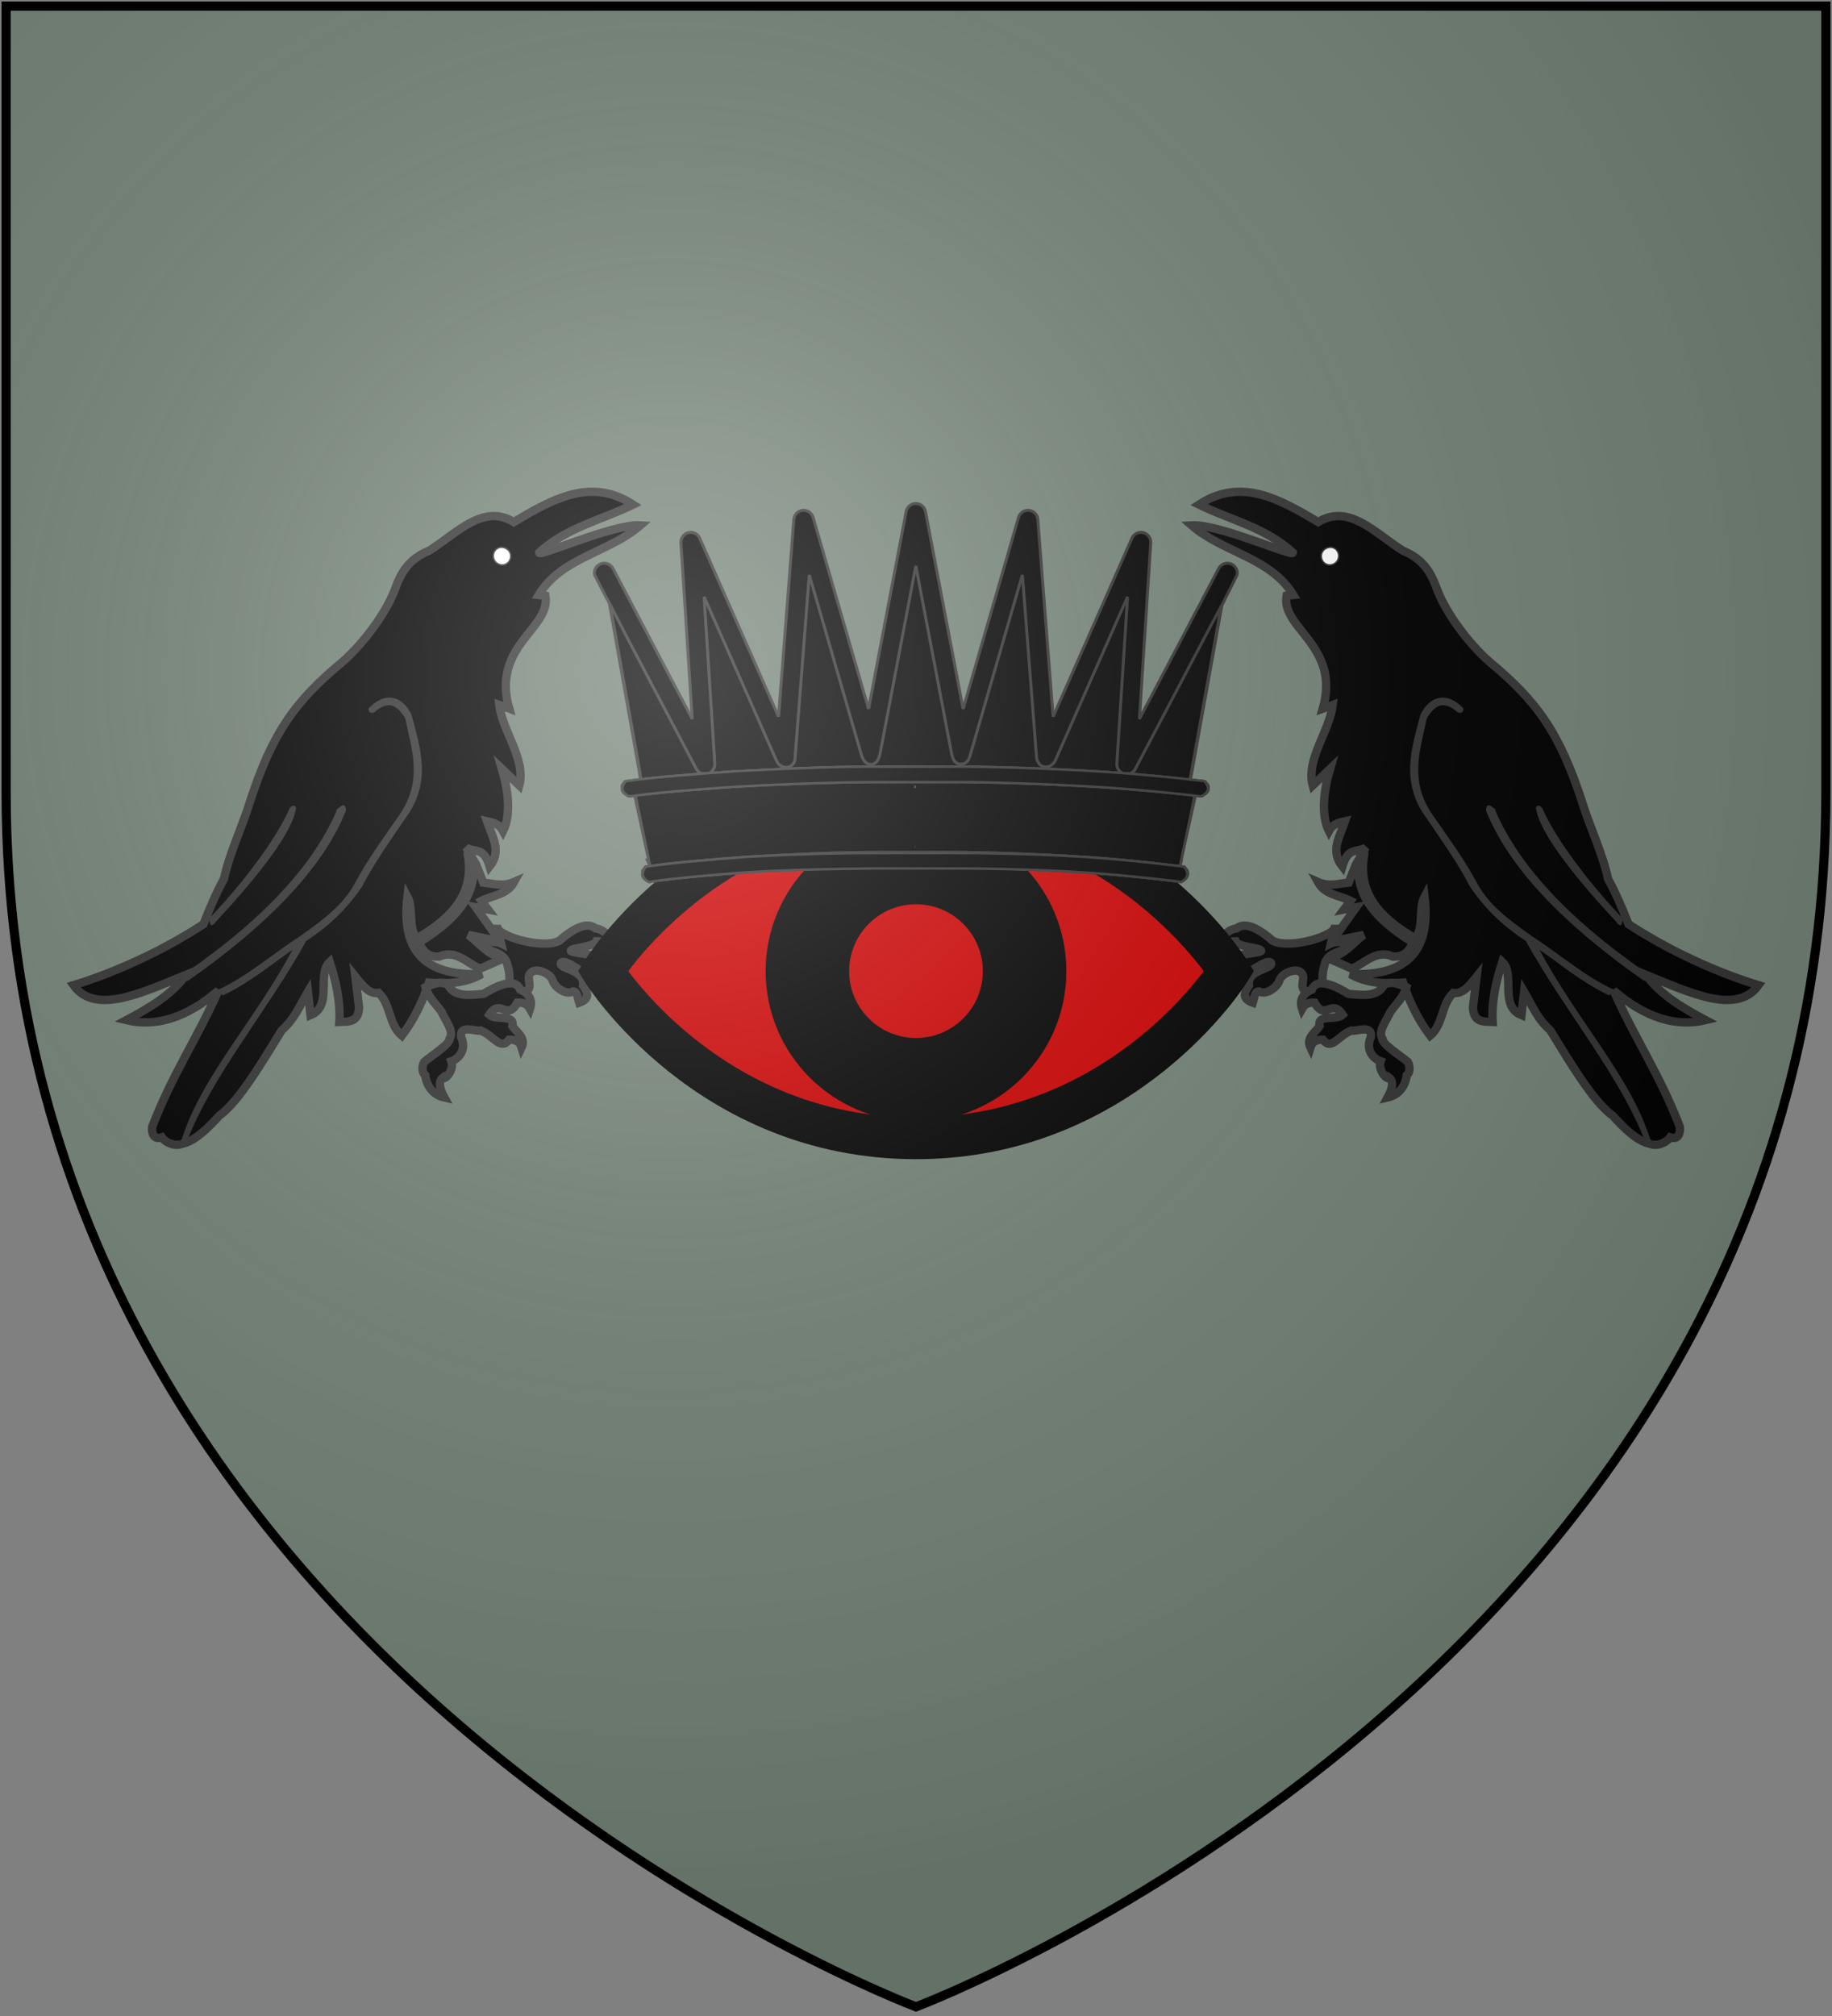 <?xml version="1.0" encoding="UTF-8" standalone="no"?>
<svg
   xmlns:dc="http://purl.org/dc/elements/1.1/"
   xmlns:cc="http://creativecommons.org/ns#"
   xmlns:rdf="http://www.w3.org/1999/02/22-rdf-syntax-ns#"
   xmlns:svg="http://www.w3.org/2000/svg"
   xmlns="http://www.w3.org/2000/svg"
   xmlns:xlink="http://www.w3.org/1999/xlink"
   xmlns:sodipodi="http://sodipodi.sourceforge.net/DTD/sodipodi-0.dtd"
   xmlns:inkscape="http://www.inkscape.org/namespaces/inkscape"
   width="600"
   height="660"
   id="svg2"
   version="1.1"
   inkscape:version="0.48.2 r9819"
   sodipodi:docname="House_Greyjoy_(Euron).svg">
  <rect width="100%" height="100%" fill="#808080" stroke="none"/>
  <sodipodi:namedview
     pagecolor="#ffffff"
     bordercolor="#666666"
     borderopacity="1"
     objecttolerance="10"
     gridtolerance="10"
     guidetolerance="10"
     inkscape:pageopacity="0"
     inkscape:pageshadow="2"
     inkscape:window-width="1366"
     inkscape:window-height="715"
     id="namedview22"
     showgrid="false"
     inkscape:zoom="0.71515155"
     inkscape:cx="211.64799"
     inkscape:cy="407.673"
     inkscape:window-x="-8"
     inkscape:window-y="-8"
     inkscape:window-maximized="1"
     inkscape:current-layer="layer2" />
  <defs
     id="defs4">
    <inkscape:path-effect
       is_visible="true"
       id="path-effect3136"
       effect="spiro" />
    <inkscape:path-effect
       effect="spiro"
       id="path-effect3132"
       is_visible="true" />
    <inkscape:path-effect
       effect="spiro"
       id="path-effect3101"
       is_visible="true" />
    <inkscape:path-effect
       is_visible="true"
       id="path-effect3085"
       effect="spiro" />
    <inkscape:path-effect
       is_visible="true"
       id="path-effect3083"
       effect="spiro" />
    <inkscape:path-effect
       is_visible="true"
       id="path-effect3081"
       effect="spiro" />
    <inkscape:path-effect
       is_visible="true"
       id="path-effect3079"
       effect="spiro" />
    <inkscape:path-effect
       is_visible="true"
       id="path-effect3077"
       effect="spiro" />
    <inkscape:path-effect
       is_visible="true"
       id="path-effect3075"
       effect="spiro" />
    <inkscape:path-effect
       effect="spiro"
       id="path-effect3049"
       is_visible="true" />
    <inkscape:path-effect
       is_visible="true"
       id="path-effect3045"
       effect="spiro" />
    <inkscape:path-effect
       effect="spiro"
       id="path-effect3041"
       is_visible="true" />
    <radialGradient
       id="rg"
       gradientUnits="userSpaceOnUse"
       cx="220"
       cy="220"
       r="405">
      <stop
         style="stop-color:#fff;stop-opacity:.3"
         offset="0"
         id="stop7" />
      <stop
         style="stop-color:#fff;stop-opacity:.2"
         offset=".2"
         id="stop9" />
      <stop
         style="stop-color:#666;stop-opacity:.1"
         offset=".6"
         id="stop11" />
      <stop
         style="stop-color:#000;stop-opacity:.13"
         offset="1"
         id="stop13" />
    </radialGradient>
    <path
       id="shield"
       d="m2,2v257c0,286 298,398 298,398c0,0 298-112 298-398V2z" />
    <radialGradient
       inkscape:collect="always"
       xlink:href="#rg-7"
       id="radialGradient3055-1"
       gradientUnits="userSpaceOnUse"
       cx="220"
       cy="220"
       r="405" />
    <radialGradient
       id="rg-7"
       gradientUnits="userSpaceOnUse"
       cx="220"
       cy="220"
       r="405">
      <stop
         style="stop-color:#fff;stop-opacity:.3"
         offset="0"
         id="stop7-4" />
      <stop
         style="stop-color:#fff;stop-opacity:.2"
         offset=".2"
         id="stop9-0" />
      <stop
         style="stop-color:#666;stop-opacity:.1"
         offset=".6"
         id="stop11-9" />
      <stop
         style="stop-color:#000;stop-opacity:.13"
         offset="1"
         id="stop13-4" />
    </radialGradient>
    <radialGradient
       r="405"
       cy="220"
       cx="220"
       gradientUnits="userSpaceOnUse"
       id="radialGradient3074"
       xlink:href="#rg-7"
       inkscape:collect="always" />
    <inkscape:path-effect
       is_visible="true"
       id="path-effect10120-1"
       effect="spiro" />
    <inkscape:path-effect
       effect="spiro"
       id="path-effect10118-3"
       is_visible="true" />
    <inkscape:path-effect
       effect="spiro"
       id="path-effect10116-9"
       is_visible="true" />
    <inkscape:path-effect
       effect="spiro"
       id="path-effect10114-7"
       is_visible="true" />
    <inkscape:path-effect
       effect="spiro"
       id="path-effect10112-7"
       is_visible="true" />
    <inkscape:path-effect
       effect="spiro"
       id="path-effect10110-2"
       is_visible="true" />
    <linearGradient
       inkscape:collect="always"
       xlink:href="#linearGradient4719-5"
       id="linearGradient4039"
       gradientUnits="userSpaceOnUse"
       gradientTransform="matrix(2.326,0,0,2.294,447.695,-1820.28)"
       x1="-145.259"
       y1="984.243"
       x2="-64.143"
       y2="984.148" />
    <linearGradient
       inkscape:collect="always"
       id="linearGradient4719-5">
      <stop
         style="stop-color:#666666;stop-opacity:1;"
         offset="0"
         id="stop4721-5" />
      <stop
         id="stop4809-1"
         offset="0.393"
         style="stop-color:#666666;stop-opacity:0.749;" />
      <stop
         style="stop-color:#666666;stop-opacity:0;"
         offset="1"
         id="stop4723-7" />
    </linearGradient>
    <radialGradient
       inkscape:collect="always"
       xlink:href="#linearGradient4801-8"
       id="radialGradient4041"
       gradientUnits="userSpaceOnUse"
       gradientTransform="matrix(-0.722,1.265,-2.273,-1.262,1712.011,1733.784)"
       cx="-307.143"
       cy="782.362"
       fx="-307.143"
       fy="782.362"
       r="63" />
    <linearGradient
       inkscape:collect="always"
       id="linearGradient4801-8">
      <stop
         style="stop-color:#000000;stop-opacity:1;"
         offset="0"
         id="stop4803-2" />
      <stop
         style="stop-color:#000000;stop-opacity:0;"
         offset="1"
         id="stop4805-4" />
    </linearGradient>
    <inkscape:path-effect
       effect="spiro"
       id="path-effect10108-4"
       is_visible="true" />
    <linearGradient
       inkscape:collect="always"
       xlink:href="#linearGradient4719-5"
       id="linearGradient4044"
       gradientUnits="userSpaceOnUse"
       gradientTransform="matrix(-2.406,0,0,-1.649,142.062,1726.531)"
       x1="-145.259"
       y1="984.243"
       x2="-64.143"
       y2="984.148" />
    <radialGradient
       inkscape:collect="always"
       xlink:href="#linearGradient4801-8"
       id="radialGradient4046"
       gradientUnits="userSpaceOnUse"
       gradientTransform="matrix(0.746,-0.909,2.351,0.906,-1165.637,-827.118)"
       cx="-307.143"
       cy="782.362"
       fx="-307.143"
       fy="782.362"
       r="63" />
    <inkscape:path-effect
       effect="spiro"
       id="path-effect10102-7"
       is_visible="true" />
    <linearGradient
       inkscape:collect="always"
       xlink:href="#linearGradient4719-5"
       id="linearGradient4049"
       gradientUnits="userSpaceOnUse"
       gradientTransform="matrix(2.335,0,0,-1.615,449.441,1692.189)"
       x1="-145.259"
       y1="984.243"
       x2="-64.143"
       y2="984.148" />
    <radialGradient
       inkscape:collect="always"
       xlink:href="#linearGradient4801-8"
       id="radialGradient4051"
       gradientUnits="userSpaceOnUse"
       gradientTransform="matrix(-0.724,-0.89,-2.282,0.888,1718.788,-809.094)"
       cx="-307.143"
       cy="782.362"
       fx="-307.143"
       fy="782.362"
       r="63" />
    <inkscape:path-effect
       is_visible="true"
       id="path-effect10096-8"
       effect="spiro" />
    <linearGradient
       inkscape:collect="always"
       xlink:href="#linearGradient4719-5"
       id="linearGradient4054"
       gradientUnits="userSpaceOnUse"
       gradientTransform="matrix(-2.41,0,0,2.282,139.611,-1810.816)"
       x1="-145.259"
       y1="984.243"
       x2="-64.143"
       y2="984.148" />
    <radialGradient
       inkscape:collect="always"
       xlink:href="#linearGradient4801-8"
       id="radialGradient4056"
       gradientUnits="userSpaceOnUse"
       gradientTransform="matrix(0.748,1.258,2.355,-1.255,-1170.296,1723.935)"
       cx="-307.143"
       cy="782.362"
       fx="-307.143"
       fy="782.362"
       r="63" />
    <inkscape:path-effect
       is_visible="true"
       id="path-effect10090-3"
       effect="spiro" />
    <inkscape:path-effect
       effect="spiro"
       id="path-effect10084-1"
       is_visible="true" />
    <inkscape:path-effect
       effect="spiro"
       id="path-effect10082-1"
       is_visible="true" />
    <radialGradient
       inkscape:collect="always"
       xlink:href="#linearGradient4801-8"
       id="radialGradient4061"
       gradientUnits="userSpaceOnUse"
       gradientTransform="matrix(-0.765,1.29,-2.41,-1.287,1806.844,1757.47)"
       cx="-307.143"
       cy="782.362"
       fx="-307.143"
       fy="782.362"
       r="63" />
    <inkscape:path-effect
       effect="spiro"
       id="path-effect10080-4"
       is_visible="true" />
    <inkscape:path-effect
       is_visible="true"
       id="path-effect3075-1"
       effect="spiro" />
    <inkscape:path-effect
       effect="spiro"
       id="path-effect3101-7"
       is_visible="true" />
    <linearGradient
       inkscape:collect="always"
       xlink:href="#grad1-7-7"
       id="linearGradient3085-8-8"
       gradientUnits="userSpaceOnUse"
       gradientTransform="matrix(0.775,0,0,0.31,152.69,-13.619)"
       x1="78.877"
       y1="178.074"
       x2="301.406"
       y2="178.074" />
    <linearGradient
       id="grad1-7-7"
       x1="78.877"
       y1="178.074"
       x2="301.406"
       y2="178.074"
       gradientTransform="scale(1.578,0.634)"
       gradientUnits="userSpaceOnUse">
      <stop
         offset="0%"
         style="stop-color:#da0;"
         id="stop16-4-4" />
      <stop
         offset="40%"
         style="stop-color:#fd0;"
         id="stop18-0-0" />
      <stop
         offset="60%"
         style="stop-color:#fd0;"
         id="stop20-9-9" />
      <stop
         offset="100%"
         style="stop-color:#da0;"
         id="stop22-4-4" />
    </linearGradient>
    <linearGradient
       inkscape:collect="always"
       xlink:href="#grad1-7-7"
       id="linearGradient3081-8-8"
       gradientUnits="userSpaceOnUse"
       gradientTransform="matrix(0.775,0,0,0.31,-27.31,-13.619)"
       x1="78.877"
       y1="178.074"
       x2="301.406"
       y2="178.074" />
    <linearGradient
       id="linearGradient3093"
       x1="78.877"
       y1="178.074"
       x2="301.406"
       y2="178.074"
       gradientTransform="scale(1.578,0.634)"
       gradientUnits="userSpaceOnUse">
      <stop
         offset="0%"
         style="stop-color:#da0;"
         id="stop3095" />
      <stop
         offset="40%"
         style="stop-color:#fd0;"
         id="stop3097" />
      <stop
         offset="60%"
         style="stop-color:#fd0;"
         id="stop3099" />
      <stop
         offset="100%"
         style="stop-color:#da0;"
         id="stop3101" />
    </linearGradient>
    <linearGradient
       y2="178.074"
       x2="301.406"
       y1="178.074"
       x1="78.877"
       gradientTransform="matrix(0.775,0,0,0.31,332.69,-13.619)"
       gradientUnits="userSpaceOnUse"
       id="linearGradient3128-1"
       xlink:href="#grad1-7-7"
       inkscape:collect="always" />
    <linearGradient
       id="linearGradient3104"
       x1="78.877"
       y1="178.074"
       x2="301.406"
       y2="178.074"
       gradientTransform="scale(1.578,0.634)"
       gradientUnits="userSpaceOnUse">
      <stop
         offset="0%"
         style="stop-color:#da0;"
         id="stop3106" />
      <stop
         offset="40%"
         style="stop-color:#fd0;"
         id="stop3108" />
      <stop
         offset="60%"
         style="stop-color:#fd0;"
         id="stop3110" />
      <stop
         offset="100%"
         style="stop-color:#da0;"
         id="stop3112" />
    </linearGradient>
  </defs>
  <g
     inkscape:groupmode="layer"
     id="layer2"
     inkscape:label="Elements"
     style="display:inline">
    <path
       inkscape:connector-curvature="0"
       style="fill:#738276;fill-opacity:1;stroke:none;display:inline;stroke-width:4;stroke-miterlimit:4;stroke-dasharray:none"
       id="path7212"
       d="m 2,2 0,257 c 0,286 298,398 298,398 0,0 298,-112 298,-398 L 598,2 z" />
    <g
       transform="matrix(-1.185,-0.684,-0.684,1.185,1166.117,-122.814)"
       id="g4941">
      <path
         d="m 214.153,543.337 1.048,0.269 c 2.989,0.565 6.597,-0.431 10.318,-1.589 5.725,-0.57 15.382,-6.04 23.15,-10.235 3.992,-0.744 6.806,-3.058 10.015,-4.846 l -2.261,5.169 c 5.819,0.784 6.057,-7.709 10.338,-8.723 -1.033,4.753 -2.436,9.382 -5.169,13.569 1.938,1.033 3.877,2.458 5.815,-0.646 l 2.908,-6.784 c 0.396,2.715 0.836,5.379 2.908,6.138 1.125,3.994 -1.755,7.676 -0.323,11.63 5.207,-2.235 8.72,-4.954 11.953,-7.754 3.984,2.77 7.969,4.599 11.953,4.523 -13.18,-6.881 -13.182,-15.432 -6.138,-24.876 -0.103,3.192 -3.428,6.035 -3.121,9.733 9.936,0.051 17.569,-2.485 20.687,-11.278 0.284,-0.802 0.757,-0.225 0.643,0.672 -2.313,7.439 -8.307,11.341 -21.247,11.733 -0.366,2.64 0.346,4.153 2.392,5.293 4.396,0.45 5.017,4.675 7.107,7.431 l 5.815,0.646 c -2.79,-3.247 -2.932,-6.053 -4.2,-9.046 l 5.815,5.169 -0.969,-10.015 2.261,1.938 -0.323,-2.585 c 3.015,0.196 6.031,1.838 9.046,0 -3.002,-0.336 -4.517,-2.159 -6.461,-3.554 l 0.646,-4.523 0,-4.846 c 0.889,2.223 3.794,1.675 2.585,6.784 4.511,-1.783 4.087,-6.033 4.846,-9.692 1.06,0.988 2.202,1.894 2.156,3.988 3.718,-2.456 5.985,-7.994 7.213,-13.034 l 1.615,5.492 c 4.582,-4.603 2.985,-13.303 5.492,-19.061 l 1.615,1.938 c 3.788,-15.238 18.244,-11.545 20.999,-19.061 l -1.292,-0.969 c 9.26,-5.068 19.597,-0.353 29.399,-2.261 -5.405,-3.589 -24.874,-5.503 -24.23,-6.461 8.637,-1.945 16.815,0.707 25.199,1.292 -5.432,-10.751 -16.081,-10.793 -26.814,-10.661 -4.125,-7.592 -13.225,-4.469 -20.999,-4.2 -5.362,-0.75 -8.644,1.361 -11.63,3.877 -4.829,3.972 -13.175,7.507 -19.509,8.77 -14.625,2.497 -23.186,6.299 -36.479,18.368 -4.592,4.189 -10.171,8.021 -14.16,12.461 -3.456,2.11 -6.401,4.335 -9.65,6.923 -12.125,0.687 -24.738,-0.684 -34.245,-2.908 0.887,8.837 13.187,9.747 24.553,11.307 -5.356,2.455 -11.525,2.471 -17.769,2.261 5.191,4.929 12.572,6.767 22.621,4.879 -9.902,7.245 -19.718,11.946 -30.051,20.321 -1.002,1.427 -1.134,2.949 0.753,3.342 0.058,1.302 1.477,3.423 3.176,3.69"
         id="path4943"
         style="fill:#000000;fill-opacity:1;stroke:#333333;stroke-width:2;stroke-miterlimit:4;stroke-opacity:1;stroke-dasharray:none"
         inkscape:connector-curvature="0" />
      <path
         d="m 305.536,536.627 c 0.228,2.665 7.187,9.648 11.355,9.832 5.311,-1.058 8.159,-0.357 8.976,1.764 1.727,1.262 2.681,4.619 0.943,6.216 -1.063,-1.247 0.543,-1.804 -2.29,-3.418 -1.142,1.012 -6.402,-1.948 -6.448,-1.011 0.551,1.077 6.455,4.424 5.394,6.714 0.701,1.491 -0.557,4.225 -2.745,3.938 1.518,-1.917 0.219,-3.123 -0.807,-2.92 -1.877,-0.6 -3.815,-7.233 -5.377,-6.466 -1.097,1.052 4.31,4.217 1.933,7.291 0.123,2.137 -0.1,3.591 -2.86,3.119 0.263,-1.298 0.987,-2.508 0.054,-3.095 -1.974,0.055 -3.362,-3.211 -2.896,-4.823 0.253,-1.914 -1.858,-4.266 -3.221,-4.136 -2.334,0.017 -1.219,3.589 -3.901,3.366 l -4.479,-0.446 c 1.482,-2.263 3.394,-4.252 4.016,-7.062 1.203,-3.288 -1.888,-4.607 -2.92,-7.177 0.493,-1.096 3.583,0.735 4.233,1.722 l 1.042,-3.408 z"
         id="path4945"
         style="fill:#000000;fill-opacity:1;fill-rule:evenodd;stroke:#333333;stroke-width:2;stroke-miterlimit:4;stroke-opacity:1;stroke-dasharray:none"
         inkscape:connector-curvature="0" />
      <path
         d="m 283.614,540.061 c -0.644,2.451 0.211,5.021 0.365,7.057 -0.244,2.705 0.293,5.511 -1.512,6.483 -0.434,1.204 -6.261,1.426 -8.134,1.808 -1.313,0.917 -1.619,2.14 -1.321,2.885 -0.923,2.128 -0.873,4.863 1.304,6.9 0.068,-2.539 0.643,-4.109 2.086,-4.293 0.001,0.835 3.313,-0.219 3.702,-2.381 1.782,0.351 4.562,-0.477 4.919,-3.859 1.2,-2.939 3.791,0.802 4.815,0.991 2.157,2.637 1.645,6.599 4.815,5.301 1.228,0.662 2.006,1.57 1.651,3.111 2.113,-1.449 0.802,-3.63 0.66,-5.562 2.029,-2.223 -2.85,-3.038 -3.441,-5.093 4.37,-2.172 2.793,3.526 7.283,0.869 0.992,0.531 1.901,1.213 1.87,2.768 1.829,-1.634 1.484,-3.533 0.251,-5.166 0.655,-4.195 -8.333,-3.387 -8.134,-3.494 -2.838,-1.348 -6.472,-2.666 -6.24,-6.205 -1.22,-1.517 -1.954,-1.666 -4.936,-2.12 z"
         id="path4947"
         style="fill:#000000;fill-opacity:1;fill-rule:evenodd;stroke:#333333;stroke-width:2;stroke-miterlimit:4;stroke-opacity:1;stroke-dasharray:none"
         inkscape:connector-curvature="0" />
      <path
         inkscape:connector-curvature="0"
         style="fill:#333333;fill-opacity:1;fill-rule:evenodd;stroke:#333333;stroke-width:0.348;stroke-opacity:1"
         d="m 215.227,543.632 c 13.149,-10.811 32.628,-17.654 49.13,-27.591 6.983,-0.343 12.948,-2.043 18.219,-4.668 4.878,-3.16 11.05,-5.997 17.02,-8.885 9.682,-4.234 11.334,-12.46 13.532,-20.575 0.341,-5.027 -2.614,-7.762 -7.859,-6.293 -0.306,0.455 -0.292,1.145 0.642,1.177 3.671,-0.697 5.829,0.501 5.797,5.217 -2.316,6.842 -3.535,14.886 -12.648,19.296 -5.904,2.803 -11.974,5.439 -17.341,8.778 -5.083,3.198 -10.777,3.889 -17.971,4.585 -7.612,0.307 -15.613,2.032 -23.48,1.279 l 0.453,1.415 0,0 c 7.775,0.567 13.683,-0.732 20.445,-1.177 -17.064,10.761 -35.152,15.754 -47.014,27.148"
         id="path4949" />
      <path
         inkscape:connector-curvature="0"
         style="fill:#333333;fill-opacity:1;fill-rule:evenodd;stroke:#333333;stroke-width:0.348;stroke-opacity:1"
         d="m 286.712,492.758 c -10.915,8.262 -27.286,13.86 -51.138,15.804 -0.64,0.688 -1.606,1.469 -0.226,1.58 22.665,-2.024 40.883,-7.012 52.719,-16.256 0.886,-1.522 -0.172,-1.379 -1.355,-1.129 z"
         id="path4951" />
      <path
         inkscape:connector-curvature="0"
         style="fill:#333333;fill-opacity:1;fill-rule:evenodd;stroke:#333333;stroke-width:0.348;stroke-opacity:1"
         d="m 276.891,486.888 c -4.818,3.693 -16.133,9.198 -29.802,13.208 -0.249,0.789 -1.122,2.046 0.903,1.129 11.493,-3.487 25.415,-8.633 29.577,-13.321 1.198,-1.003 0.092,-1.394 -0.677,-1.016 z"
         id="path4953" />
      <path
         inkscape:connector-curvature="0"
         style="fill:#ffffff;fill-opacity:1;fill-rule:evenodd;stroke:#333333;stroke-width:0.348;stroke-opacity:1"
         d="m 348.941,459.907 c 0,1.059 0.884,2.117 2.061,2.117 1.028,0 2.11,-0.86 2.11,-2.117 0,-1.059 -0.933,-2.167 -2.11,-2.167 -1.028,0 -2.061,0.909 -2.061,2.167 z"
         id="path4955" />
    </g>
    <g
       id="g4839"
       transform="matrix(1.185,-0.684,0.684,1.185,-566.117,-122.814)">
      <path
         inkscape:connector-curvature="0"
         style="fill:#000000;fill-opacity:1;stroke:#333333;stroke-width:2;stroke-miterlimit:4;stroke-opacity:1;stroke-dasharray:none"
         id="path17126"
         d="m 214.153,543.337 1.048,0.269 c 2.989,0.565 6.597,-0.431 10.318,-1.589 5.725,-0.57 15.382,-6.04 23.15,-10.235 3.992,-0.744 6.806,-3.058 10.015,-4.846 l -2.261,5.169 c 5.819,0.784 6.057,-7.709 10.338,-8.723 -1.033,4.753 -2.436,9.382 -5.169,13.569 1.938,1.033 3.877,2.458 5.815,-0.646 l 2.908,-6.784 c 0.396,2.715 0.836,5.379 2.908,6.138 1.125,3.994 -1.755,7.676 -0.323,11.63 5.207,-2.235 8.72,-4.954 11.953,-7.754 3.984,2.77 7.969,4.599 11.953,4.523 -13.18,-6.881 -13.182,-15.432 -6.138,-24.876 -0.103,3.192 -3.428,6.035 -3.121,9.733 9.936,0.051 17.569,-2.485 20.687,-11.278 0.284,-0.802 0.757,-0.225 0.643,0.672 -2.313,7.439 -8.307,11.341 -21.247,11.733 -0.366,2.64 0.346,4.153 2.392,5.293 4.396,0.45 5.017,4.675 7.107,7.431 l 5.815,0.646 c -2.79,-3.247 -2.932,-6.053 -4.2,-9.046 l 5.815,5.169 -0.969,-10.015 2.261,1.938 -0.323,-2.585 c 3.015,0.196 6.031,1.838 9.046,0 -3.002,-0.336 -4.517,-2.159 -6.461,-3.554 l 0.646,-4.523 0,-4.846 c 0.889,2.223 3.794,1.675 2.585,6.784 4.511,-1.783 4.087,-6.033 4.846,-9.692 1.06,0.988 2.202,1.894 2.156,3.988 3.718,-2.456 5.985,-7.994 7.213,-13.034 l 1.615,5.492 c 4.582,-4.603 2.985,-13.303 5.492,-19.061 l 1.615,1.938 c 3.788,-15.238 18.244,-11.545 20.999,-19.061 l -1.292,-0.969 c 9.26,-5.068 19.597,-0.353 29.399,-2.261 -5.405,-3.589 -24.874,-5.503 -24.23,-6.461 8.637,-1.945 16.815,0.707 25.199,1.292 -5.432,-10.751 -16.081,-10.793 -26.814,-10.661 -4.125,-7.592 -13.225,-4.469 -20.999,-4.2 -5.362,-0.75 -8.644,1.361 -11.63,3.877 -4.829,3.972 -13.175,7.507 -19.509,8.77 -14.625,2.497 -23.186,6.299 -36.479,18.368 -4.592,4.189 -10.171,8.021 -14.16,12.461 -3.456,2.11 -6.401,4.335 -9.65,6.923 -12.125,0.687 -24.738,-0.684 -34.245,-2.908 0.887,8.837 13.187,9.747 24.553,11.307 -5.356,2.455 -11.525,2.471 -17.769,2.261 5.191,4.929 12.572,6.767 22.621,4.879 -9.902,7.245 -19.718,11.946 -30.051,20.321 -1.002,1.427 -1.134,2.949 0.753,3.342 0.058,1.302 1.477,3.423 3.176,3.69" />
      <path
         inkscape:connector-curvature="0"
         style="fill:#000000;fill-opacity:1;fill-rule:evenodd;stroke:#333333;stroke-width:2;stroke-miterlimit:4;stroke-opacity:1;stroke-dasharray:none"
         id="path17128"
         d="m 305.536,536.627 c 0.228,2.665 7.187,9.648 11.355,9.832 5.311,-1.058 8.159,-0.357 8.976,1.764 1.727,1.262 2.681,4.619 0.943,6.216 -1.063,-1.247 0.543,-1.804 -2.29,-3.418 -1.142,1.012 -6.402,-1.948 -6.448,-1.011 0.551,1.077 6.455,4.424 5.394,6.714 0.701,1.491 -0.557,4.225 -2.745,3.938 1.518,-1.917 0.219,-3.123 -0.807,-2.92 -1.877,-0.6 -3.815,-7.233 -5.377,-6.466 -1.097,1.052 4.31,4.217 1.933,7.291 0.123,2.137 -0.1,3.591 -2.86,3.119 0.263,-1.298 0.987,-2.508 0.054,-3.095 -1.974,0.055 -3.362,-3.211 -2.896,-4.823 0.253,-1.914 -1.858,-4.266 -3.221,-4.136 -2.334,0.017 -1.219,3.589 -3.901,3.366 l -4.479,-0.446 c 1.482,-2.263 3.394,-4.252 4.016,-7.062 1.203,-3.288 -1.888,-4.607 -2.92,-7.177 0.493,-1.096 3.583,0.735 4.233,1.722 l 1.042,-3.408 z" />
      <path
         inkscape:connector-curvature="0"
         style="fill:#000000;fill-opacity:1;fill-rule:evenodd;stroke:#333333;stroke-width:2;stroke-miterlimit:4;stroke-opacity:1;stroke-dasharray:none"
         id="path17130"
         d="m 283.614,540.061 c -0.644,2.451 0.211,5.021 0.365,7.057 -0.244,2.705 0.293,5.511 -1.512,6.483 -0.434,1.204 -6.261,1.426 -8.134,1.808 -1.313,0.917 -1.619,2.14 -1.321,2.885 -0.923,2.128 -0.873,4.863 1.304,6.9 0.068,-2.539 0.643,-4.109 2.086,-4.293 0.001,0.835 3.313,-0.219 3.702,-2.381 1.782,0.351 4.562,-0.477 4.919,-3.859 1.2,-2.939 3.791,0.802 4.815,0.991 2.157,2.637 1.645,6.599 4.815,5.301 1.228,0.662 2.006,1.57 1.651,3.111 2.113,-1.449 0.802,-3.63 0.66,-5.562 2.029,-2.223 -2.85,-3.038 -3.441,-5.093 4.37,-2.172 2.793,3.526 7.283,0.869 0.992,0.531 1.901,1.213 1.87,2.768 1.829,-1.634 1.484,-3.533 0.251,-5.166 0.655,-4.195 -8.333,-3.387 -8.134,-3.494 -2.838,-1.348 -6.472,-2.666 -6.24,-6.205 -1.22,-1.517 -1.954,-1.666 -4.936,-2.12 z" />
      <path
         id="path4837"
         d="m 215.227,543.632 c 13.149,-10.811 32.628,-17.654 49.13,-27.591 6.983,-0.343 12.948,-2.043 18.219,-4.668 4.878,-3.16 11.05,-5.997 17.02,-8.885 9.682,-4.234 11.334,-12.46 13.532,-20.575 0.341,-5.027 -2.614,-7.762 -7.859,-6.293 -0.306,0.455 -0.292,1.145 0.642,1.177 3.671,-0.697 5.829,0.501 5.797,5.217 -2.316,6.842 -3.535,14.886 -12.648,19.296 -5.904,2.803 -11.974,5.439 -17.341,8.778 -5.083,3.198 -10.777,3.889 -17.971,4.585 -7.612,0.307 -15.613,2.032 -23.48,1.279 l 0.453,1.415 0,0 c 7.775,0.567 13.683,-0.732 20.445,-1.177 -17.064,10.761 -35.152,15.754 -47.014,27.148"
         style="fill:#333333;fill-opacity:1;fill-rule:evenodd;stroke:#333333;stroke-width:0.348;stroke-opacity:1"
         inkscape:connector-curvature="0" />
      <path
         id="path4835"
         d="m 286.712,492.758 c -10.915,8.262 -27.286,13.86 -51.138,15.804 -0.64,0.688 -1.606,1.469 -0.226,1.58 22.665,-2.024 40.883,-7.012 52.719,-16.256 0.886,-1.522 -0.172,-1.379 -1.355,-1.129 z"
         style="fill:#333333;fill-opacity:1;fill-rule:evenodd;stroke:#333333;stroke-width:0.348;stroke-opacity:1"
         inkscape:connector-curvature="0" />
      <path
         id="path4833"
         d="m 276.891,486.888 c -4.818,3.693 -16.133,9.198 -29.802,13.208 -0.249,0.789 -1.122,2.046 0.903,1.129 11.493,-3.487 25.415,-8.633 29.577,-13.321 1.198,-1.003 0.092,-1.394 -0.677,-1.016 z"
         style="fill:#333333;fill-opacity:1;fill-rule:evenodd;stroke:#333333;stroke-width:0.348;stroke-opacity:1"
         inkscape:connector-curvature="0" />
      <path
         id="path17132"
         d="m 348.941,459.907 c 0,1.059 0.884,2.117 2.061,2.117 1.028,0 2.11,-0.86 2.11,-2.117 0,-1.059 -0.933,-2.167 -2.11,-2.167 -1.028,0 -2.061,0.909 -2.061,2.167 z"
         style="fill:#ffffff;fill-opacity:1;fill-rule:evenodd;stroke:#333333;stroke-width:0.348;stroke-opacity:1"
         inkscape:connector-curvature="0" />
    </g>
    <g
       id="g4937"
       transform="matrix(1.368,0,0,1.368,-263.516,-497.915)">
      <path
         style="fill:#cc0000;stroke:#000000;stroke-width:10"
         inkscape:connector-curvature="0"
         id="path3084"
         d="m 336.927,596.379 c 0,0 25,-40 75,-40 50,0 75,40 75,40 0,0 -25,40 -75,40 -50,0 -75,-40 -75,-40 z" />
      <circle
         transform="translate(111.927,306.379)"
         style="fill:#cc0000;stroke:#000000;stroke-width:20"
         sodipodi:ry="26"
         sodipodi:rx="26"
         sodipodi:cy="290"
         sodipodi:cx="300"
         d="m 326,290 c 0,14.359 -11.641,26 -26,26 -14.359,0 -26,-11.641 -26,-26 0,-14.359 11.641,-26 26,-26 14.359,0 26,11.641 26,26 z"
         id="circle3086"
         r="26"
         cy="290"
         cx="300" />
    </g>
    <g
       transform="matrix(0.437,0,0,0.437,168.845,104.713)"
       style="display:inline"
       id="g3204">
      <path
         id="polygon7500"
         d="M 300.023,145.006 266.024,323.093 215.916,150.054 202.183,327.027 131.289,166.608 141.979,332.966 66.483,189.695 l 26.353,148.245 2.747,17.519 0.148,0.148 0.074,0.371 0.297,0 407.32,0.52 c -0.682,1.75 0.074,0 0.074,0 L 533.562,189.695 457.992,332.966 468.681,166.608 397.788,327.027 384.055,150.054 333.947,323.093 300.023,145.006 z"
         style="fill:#000000;fill-opacity:1;fill-rule:evenodd;stroke:#333333;stroke-width:2.575;stroke-miterlimit:4;stroke-dasharray:none"
         inkscape:connector-curvature="0" />
      <path
         sodipodi:nodetypes="cccccccccccccccccccccccccccccccccccccscccccccccccccc"
         style="fill:#000000;fill-opacity:1;fill-rule:evenodd;stroke:#333333;stroke-width:2.211;stroke-miterlimit:4;stroke-opacity:1;stroke-dasharray:none"
         inkscape:connector-curvature="0"
         d="m 83.149,237.126 52.326,99.27 c 1.615,3.067 5.176,4.596 8.515,3.658 3.343,-0.942 5.583,-4.104 5.362,-7.566 L 141.312,207.487 195.442,330.005 c 3.421,8.42 14.606,6.002 14.084,-2.41 l 10.616,-136.53 38.832,134.053 c 1.84,6.27 4.314,7.864 8.016,8.013 3.104,-0.758 5.058,-2.641 6.302,-8.679 l 26.71,-140.114 26.706,140.114 c 0.64,3.338 1.995,8.223 6.598,8.379 5.796,0.151 6.772,-4.44 7.721,-7.713 l 38.829,-134.047 10.616,136.523 c 0.259,3.373 2.467,6.724 5.803,7.3 3.335,0.563 6.918,-1.793 8.284,-4.891 l 54.128,-122.518 -8.041,125.001 c -0.218,3.464 2.022,6.623 5.362,7.566 3.342,0.939 6.9,-0.59 8.515,-3.658 l 52.321,-99.26 c 24.766,-46.685 3.895,-6.389 23.917,-46.036 0.687,-3.584 -1.358,-7.143 -4.797,-8.36 -3.44,-1.203 -7.264,0.292 -8.964,3.52 l -59.435,112.752 8.487,-131.951 c 0.225,-3.57 -2.125,-6.781 -5.599,-7.633 -3.479,-0.848 -7.049,0.905 -8.494,4.186 l -59.066,133.664 -11.479,-147.793 c -0.285,-3.546 -3.064,-6.39 -6.604,-6.759 -3.541,-0.359 -6.836,1.857 -7.832,5.283 L 335.425,291.473 307.236,143.604 c -0.668,-3.472 -3.699,-5.987 -7.234,-5.987 -3.541,0 -6.579,2.514 -7.248,5.987 L 264.57,291.471 223.02,148.009 c -0.994,-3.426 -4.289,-5.642 -7.833,-5.283 -3.543,0.369 -6.323,3.211 -6.601,6.759 L 197.1,297.291 138.037,163.614 c -1.45,-3.282 -5.017,-5.036 -8.494,-4.186 -3.482,0.851 -5.829,4.056 -5.599,7.633 L 132.423,299.001 72.996,186.257 c -1.706,-3.228 -5.521,-4.723 -8.961,-3.52 -3.445,1.217 -5.484,4.777 -4.797,8.36 18.66,36.462 0.764,0.631 23.91,46.029 z"
         id="path7516" />
      <g
         transform="matrix(1.863,0,0,1.863,-626.412,-299.966)"
         id="g11746-2-0-7-0-1-0-7-7-4-2-4-6-2"
         style="fill:#000000;fill-opacity:1;fill-rule:evenodd;stroke:#333333;stroke-width:1.078;stroke-miterlimit:4;stroke-dasharray:none;display:inline">
        <path
           inkscape:connector-curvature="0"
           d="m 390.388,381.079 c 0,0 12.056,-0.884 33.297,-2.083 21.242,-1.199 44,-1.829 55.609,-1.829 1.857,0 33.536,0 35.387,0 11.245,0 34.538,0.63 55.609,1.829 21.071,1.199 33.055,2.205 33.055,2.205 l 7.388,-33.005 c 0,0 -75.7,-6.831 -113.745,-6.831 -38.046,10e-6 -113.745,6.831 -113.745,6.831 l 7.145,32.884 z"
           id="path8971-7-4-4-6-7-1-2-1-3-8-8-0-3"
           style="fill:#000000;fill-opacity:1;fill-rule:evenodd;stroke:#333333" />
        <path
           inkscape:connector-curvature="0"
           d="m 482.92,341.441 29.641,0.146 0.064,35.396 -28.107,0 -1.599,-35.542 z"
           id="path8973-3-6-4-47-1-5-3-5-6-5-3-1-7"
           style="fill:#000000;fill-opacity:1;fill-rule:evenodd;stroke:#333333;stroke-width:1.078;marker:none;visibility:visible;display:inline;overflow:visible;enable-background:accumulate" />
        <path
           inkscape:connector-curvature="0"
           d="m 399.023,346.474 85.628,-5.28 -0.055,34.195 -83.535,3.881 -2.039,-32.795 z"
           id="path8979-9-0-9-8-8-8-8-2-5-9-9-8-3"
           style="fill:#000000;fill-opacity:1;fill-rule:evenodd;stroke:#333333;stroke-width:1.078;marker:none;visibility:visible;display:inline;overflow:visible;enable-background:accumulate" />
        <path
           inkscape:connector-curvature="0"
           d="m 405.943,345.532 57.768,-3.853 1.529,34.637 -57.258,2.676 -2.038,-33.459 z"
           id="path8981-7-3-1-4-4-2-3-1-9-4-5-5-0"
           style="fill:#000000;fill-opacity:1;fill-rule:evenodd;stroke:#333333;stroke-width:1.078;marker:none;visibility:visible;display:inline;overflow:visible;enable-background:accumulate" />
        <path
           inkscape:connector-curvature="0"
           d="m 413.786,344.766 32.903,-2.118 1.529,34.7 -16.197,0.588 -16.197,0.588 -2.038,-33.758 z"
           id="path8983-7-2-5-0-0-5-5-1-5-3-5-9-9"
           style="fill:#000000;fill-opacity:1;fill-rule:evenodd;stroke:#333333;stroke-width:1.078;marker:none;visibility:visible;display:inline;overflow:visible;enable-background:accumulate" />
        <path
           inkscape:connector-curvature="0"
           d="m 478.97,373.001 c -11.723,0 -34.477,0.626 -55.783,1.829 -13.345,0.769 -20.741,2.05 -34.044,3.355 0,0 1.331,2.806 1.331,2.806 13.389,-1.219 19.657,-1.418 33.076,-2.226 21.178,-1.196 43.924,-1.829 55.419,-1.829 1.857,0 33.536,0 35.387,0 11.128,0 34.433,0.634 55.435,1.829 20.937,1.192 33.698,2.347 33.698,2.347 0,0 0.641,-2.657 0.641,-2.657 0,0 -12.771,-2.419 -33.976,-3.626 -21.139,-1.203 -44.436,-1.829 -55.798,-1.829 -1.852,0 -33.531,0 -35.387,0 z"
           id="path8991-9-6-5-0-7-0-1-0-4-9-7-3-8"
           style="fill:#000000;fill-opacity:1;fill-rule:evenodd;stroke:#333333;display:inline" />
        <path
           inkscape:connector-curvature="0"
           d="m 423.188,344.456 c -21.376,1.207 -39.864,3.646 -39.864,3.646 0,0 1.337,5.837 1.337,5.837 0,0 17.782,-2.317 38.889,-3.509 21.178,-1.196 43.924,-1.671 55.419,-1.671 1.857,0 33.536,0 35.387,0 11.128,0 34.784,0.73 55.786,1.925 20.937,1.192 39.16,3.255 39.16,3.255 0,0 1.016,-5.837 1.016,-5.837 0,0 -18.96,-2.439 -40.164,-3.646 -21.139,-1.203 -44.436,-2.686 -55.798,-2.686 -1.852,0 -37.245,0 -35.387,0 -18.632,0.321 -37.21,1.616 -55.782,2.686 l 5e-5,0 z"
           id="path8993-5-9-5-62-7-2-5-1-9-0-0-3-4"
           style="fill:#000000;fill-opacity:1;fill-rule:evenodd;stroke:#333333;display:inline" />
        <path
           inkscape:connector-curvature="0"
           d="m 496.501,341.725 c 38.012,-0.019 76.02,2.041 113.863,6.234 l -6.928,33.312 c -37.64,-3.379 -68.451,-4.283 -106.509,-4.581 m 0.504,-34.966 c -38.012,-0.019 -76.02,2.041 -113.863,6.234 l 6.928,33.312 c 37.64,-3.379 68.451,-4.283 106.509,-4.581"
           id="path8995-7-3-4-8-4-12-8-4-8-17-5-7-1-4"
           style="fill:#000000;stroke:#333333;stroke-width:1.078;stroke-linecap:butt;stroke-linejoin:miter;stroke-miterlimit:4;stroke-opacity:1;stroke-dasharray:none;display:inline" />
      </g>
      <g
         transform="matrix(1.884,0,0,1.442,1376.235,-471.741)"
         id="g8876-0-1-2-7-2-3-2-7-5-6-7-8-9"
         style="fill:#000000;fill-opacity:1;fill-rule:evenodd;stroke:#333333;stroke-width:1.219;stroke-miterlimit:4;stroke-dasharray:none;display:inline">
        <path
           inkscape:connector-curvature="0"
           d="m -644.322,561.769 -0.031,0.031 -0.031,0 c -13.369,1.257 -28.842,2.628 -42.344,5.031 -1.909,2.982 -2.067,5.701 1.406,7.875 12.963,-2.308 28.246,-3.711 41.625,-4.969 18.145,-1.374 36.44,-2.233 54.688,-2.469 l 35,0 c 10.916,0 33.968,0.87 54.688,2.5 20.625,1.622 41.688,4.938 41.688,4.938 3.594,-2.398 3.204,-5.081 1.25,-7.875 0,0 -21.258,-3.406 -42.312,-5.062 -20.96,-1.649 -43.984,-2.5 -55.312,-2.5 l -35,0 c -18.464,0.072 -36.901,1.21 -55.313,2.5 z"
           id="path8995-2-0-3-3-9-4-7-9-2-6-5-3-9-2-5"
           style="font-size:medium;font-style:normal;font-variant:normal;font-weight:normal;font-stretch:normal;text-indent:0;text-align:start;text-decoration:none;line-height:normal;letter-spacing:normal;word-spacing:normal;text-transform:none;direction:ltr;block-progression:tb;writing-mode:lr-tb;text-anchor:start;color:#000000;fill:#000000;fill-opacity:1;stroke:#333333;stroke-width:1.219;marker:none;visibility:visible;display:inline;overflow:visible;enable-background:accumulate;font-family:Bitstream Vera Sans;-inkscape-font-specification:Bitstream Vera Sans" />
        <path
           inkscape:connector-curvature="0"
           d="m -454.929,569.956 c 0.107,-1.32 -0.479,-1.728 -1.456,-3.125 0,0 -21.258,-3.406 -42.312,-5.062 -20.96,-1.649 -43.984,-2.5 -55.312,-2.5 l -35,0 c -18.464,0.072 -36.901,1.21 -55.313,2.5 l -0.031,0.031 -0.031,0 c -13.369,1.257 -28.842,2.628 -42.344,5.031 -0.955,1.491 -1.471,1.635 -1.315,2.959 15.614,-1.897 28.807,-4.051 43.915,-5.232 23.98,-1.875 49.508,-2.235 72.356,-2.328 22.783,-0.093 45.047,0.693 66.878,2.344 16.901,1.278 33.542,3.074 49.965,5.382 z"
           id="path8995-2-0-4-0-7-8-1-4-9-9-0-4-6-8-7-0"
           style="font-size:medium;font-style:normal;font-variant:normal;font-weight:normal;font-stretch:normal;text-indent:0;text-align:start;text-decoration:none;line-height:normal;letter-spacing:normal;word-spacing:normal;text-transform:none;direction:ltr;block-progression:tb;writing-mode:lr-tb;text-anchor:start;color:#000000;fill:#000000;fill-opacity:1;stroke:#333333;stroke-width:1.219;marker:none;visibility:visible;display:inline;overflow:visible;enable-background:accumulate;font-family:Bitstream Vera Sans;-inkscape-font-specification:Bitstream Vera Sans" />
        <path
           inkscape:connector-curvature="0"
           d="m -687.275,572.979 c 0.444,0.607 1.085,1.184 1.953,1.727 12.963,-2.308 28.246,-3.711 41.625,-4.969 18.145,-1.374 36.44,-2.233 54.688,-2.469 l 35,0 c 10.916,0 33.968,0.87 54.688,2.5 20.625,1.622 41.688,4.938 41.688,4.938 1.127,-0.752 1.453,-1.191 1.871,-1.993 -39.889,-7.114 -76.13,-7.826 -114.389,-8.18 -37.267,-0.345 -79.257,1.897 -117.122,8.447 l 5e-5,0 z"
           id="path8995-2-0-7-8-0-8-2-8-7-3-1-0-1-3-3-2-5"
           style="font-size:medium;font-style:normal;font-variant:normal;font-weight:normal;font-stretch:normal;text-indent:0;text-align:start;text-decoration:none;line-height:normal;letter-spacing:normal;word-spacing:normal;text-transform:none;direction:ltr;block-progression:tb;writing-mode:lr-tb;text-anchor:start;color:#000000;fill:#000000;fill-opacity:1;stroke:#333333;stroke-width:1.219;marker:none;visibility:visible;display:inline;overflow:visible;enable-background:accumulate;font-family:Bitstream Vera Sans;-inkscape-font-specification:Bitstream Vera Sans" />
        <path
           inkscape:connector-curvature="0"
           d="m -644.322,561.769 -0.031,0.031 -0.031,0 c -13.369,1.257 -28.842,2.628 -42.344,5.031 -1.909,2.982 -2.067,5.701 1.406,7.875 12.963,-2.308 28.246,-3.711 41.625,-4.969 18.145,-1.374 36.44,-2.233 54.688,-2.469 l 35,0 c 10.916,0 33.968,0.87 54.688,2.5 20.625,1.622 41.688,4.938 41.688,4.938 3.594,-2.398 3.204,-5.081 1.25,-7.875 0,0 -21.258,-3.406 -42.312,-5.062 -20.96,-1.649 -43.984,-2.5 -55.312,-2.5 l -35,0 c -18.464,0.072 -36.901,1.21 -55.313,2.5 z"
           id="path8995-2-0-7-3-8-0-5-5-0-5-9-8-0-0-1-1"
           style="font-size:medium;font-style:normal;font-variant:normal;font-weight:normal;font-stretch:normal;text-indent:0;text-align:start;text-decoration:none;line-height:normal;letter-spacing:normal;word-spacing:normal;text-transform:none;direction:ltr;block-progression:tb;writing-mode:lr-tb;text-anchor:start;color:#000000;fill:#000000;stroke:#333333;stroke-width:1.219;stroke-miterlimit:4;stroke-dasharray:none;marker:none;visibility:visible;display:inline;overflow:visible;enable-background:accumulate;font-family:Bitstream Vera Sans;-inkscape-font-specification:Bitstream Vera Sans" />
      </g>
      <g
         transform="matrix(1.752,0,0,1.442,1300.675,-407.666)"
         id="g8876-3-8-3-7-8-7-1-8-5-83-8-9-1-2"
         style="fill:#000000;fill-opacity:1;fill-rule:evenodd;stroke:#333333;stroke-width:1.264;stroke-miterlimit:4;stroke-dasharray:none;display:inline">
        <path
           inkscape:connector-curvature="0"
           d="m -644.322,561.769 -0.031,0.031 -0.031,0 c -13.369,1.257 -28.842,2.628 -42.344,5.031 -1.909,2.982 -2.067,5.701 1.406,7.875 12.963,-2.308 28.246,-3.711 41.625,-4.969 18.145,-1.374 36.44,-2.233 54.688,-2.469 l 35,0 c 10.916,0 33.968,0.87 54.688,2.5 20.625,1.622 41.688,4.938 41.688,4.938 3.594,-2.398 3.204,-5.081 1.25,-7.875 0,0 -21.258,-3.406 -42.312,-5.062 -20.96,-1.649 -43.984,-2.5 -55.312,-2.5 l -35,0 c -18.464,0.072 -36.901,1.21 -55.313,2.5 z"
           id="path8995-2-0-0-3-8-4-9-3-5-8-6-5-4-7-5-4"
           style="font-size:medium;font-style:normal;font-variant:normal;font-weight:normal;font-stretch:normal;text-indent:0;text-align:start;text-decoration:none;line-height:normal;letter-spacing:normal;word-spacing:normal;text-transform:none;direction:ltr;block-progression:tb;writing-mode:lr-tb;text-anchor:start;color:#000000;fill:#000000;fill-opacity:1;stroke:#333333;stroke-width:1.264;marker:none;visibility:visible;display:inline;overflow:visible;enable-background:accumulate;font-family:Bitstream Vera Sans;-inkscape-font-specification:Bitstream Vera Sans" />
        <path
           inkscape:connector-curvature="0"
           d="m -454.929,569.956 c 0.107,-1.32 -0.479,-1.728 -1.456,-3.125 0,0 -21.258,-3.406 -42.312,-5.062 -20.96,-1.649 -43.984,-2.5 -55.312,-2.5 l -35,0 c -18.464,0.072 -36.901,1.21 -55.313,2.5 l -0.031,0.031 -0.031,0 c -13.369,1.257 -28.842,2.628 -42.344,5.031 -0.955,1.491 -1.471,1.635 -1.315,2.959 15.614,-1.897 28.807,-4.051 43.915,-5.232 23.98,-1.875 49.508,-2.235 72.356,-2.328 22.783,-0.093 45.047,0.693 66.878,2.344 16.901,1.278 33.542,3.074 49.965,5.382 z"
           id="path8995-2-0-4-6-6-1-8-9-89-2-0-2-2-0-1-7-0"
           style="font-size:medium;font-style:normal;font-variant:normal;font-weight:normal;font-stretch:normal;text-indent:0;text-align:start;text-decoration:none;line-height:normal;letter-spacing:normal;word-spacing:normal;text-transform:none;direction:ltr;block-progression:tb;writing-mode:lr-tb;text-anchor:start;color:#000000;fill:#000000;fill-opacity:1;stroke:#333333;stroke-width:1.264;marker:none;visibility:visible;display:inline;overflow:visible;enable-background:accumulate;font-family:Bitstream Vera Sans;-inkscape-font-specification:Bitstream Vera Sans" />
        <path
           inkscape:connector-curvature="0"
           d="m -687.275,572.979 c 0.444,0.607 1.085,1.184 1.953,1.727 12.963,-2.308 28.246,-3.711 41.625,-4.969 18.145,-1.374 36.44,-2.233 54.688,-2.469 l 35,0 c 10.916,0 33.968,0.87 54.688,2.5 20.625,1.622 41.688,4.938 41.688,4.938 1.127,-0.752 1.453,-1.191 1.871,-1.993 -39.889,-7.114 -76.13,-7.826 -114.389,-8.18 -37.267,-0.345 -79.257,1.897 -117.122,8.447 l 5e-5,0 z"
           id="path8995-2-0-7-8-2-0-5-5-9-37-7-4-8-2-4-8-9-6"
           style="font-size:medium;font-style:normal;font-variant:normal;font-weight:normal;font-stretch:normal;text-indent:0;text-align:start;text-decoration:none;line-height:normal;letter-spacing:normal;word-spacing:normal;text-transform:none;direction:ltr;block-progression:tb;writing-mode:lr-tb;text-anchor:start;color:#000000;fill:#000000;fill-opacity:1;stroke:#333333;stroke-width:1.264;marker:none;visibility:visible;display:inline;overflow:visible;enable-background:accumulate;font-family:Bitstream Vera Sans;-inkscape-font-specification:Bitstream Vera Sans" />
        <path
           inkscape:connector-curvature="0"
           d="m -644.322,561.769 -0.031,0.031 -0.031,0 c -13.369,1.257 -28.842,2.628 -42.344,5.031 -1.909,2.982 -2.067,5.701 1.406,7.875 12.963,-2.308 28.246,-3.711 41.625,-4.969 18.145,-1.374 36.44,-1.778 54.688,-2.014 l 35,0 c 10.916,0 33.968,0.415 54.688,2.045 20.625,1.622 41.688,4.938 41.688,4.938 3.594,-2.398 3.204,-5.081 1.25,-7.875 0,0 -21.258,-3.406 -42.312,-5.062 -20.96,-1.649 -43.984,-2.045 -55.312,-2.045 l -35,0 c -18.464,0.072 -36.901,0.755 -55.313,2.045 z"
           id="path8995-2-0-7-2-4-3-8-3-1-3-0-5-6-6-5-7-0"
           style="font-size:medium;font-style:normal;font-variant:normal;font-weight:normal;font-stretch:normal;text-indent:0;text-align:start;text-decoration:none;line-height:normal;letter-spacing:normal;word-spacing:normal;text-transform:none;direction:ltr;block-progression:tb;writing-mode:lr-tb;text-anchor:start;color:#000000;fill:#000000;stroke:#333333;stroke-width:1.264;stroke-miterlimit:4;stroke-dasharray:none;marker:none;visibility:visible;display:inline;overflow:visible;enable-background:accumulate;font-family:Bitstream Vera Sans;-inkscape-font-specification:Bitstream Vera Sans" />
      </g>
    </g>
  </g>
  <g
     inkscape:groupmode="layer"
     id="layer1"
     inkscape:label="Cover"
     style="display:inline"
     sodipodi:insensitive="true">
    <path
       d="m 2,2 v 257 c 0,286 298,398 298,398 0,0 298,-112 298,-398 V 2 z"
       id="shine"
       inkscape:connector-curvature="0"
       style="fill:url(#radialGradient3074);stroke:#000000;stroke-width:3" />
  </g>
</svg>
